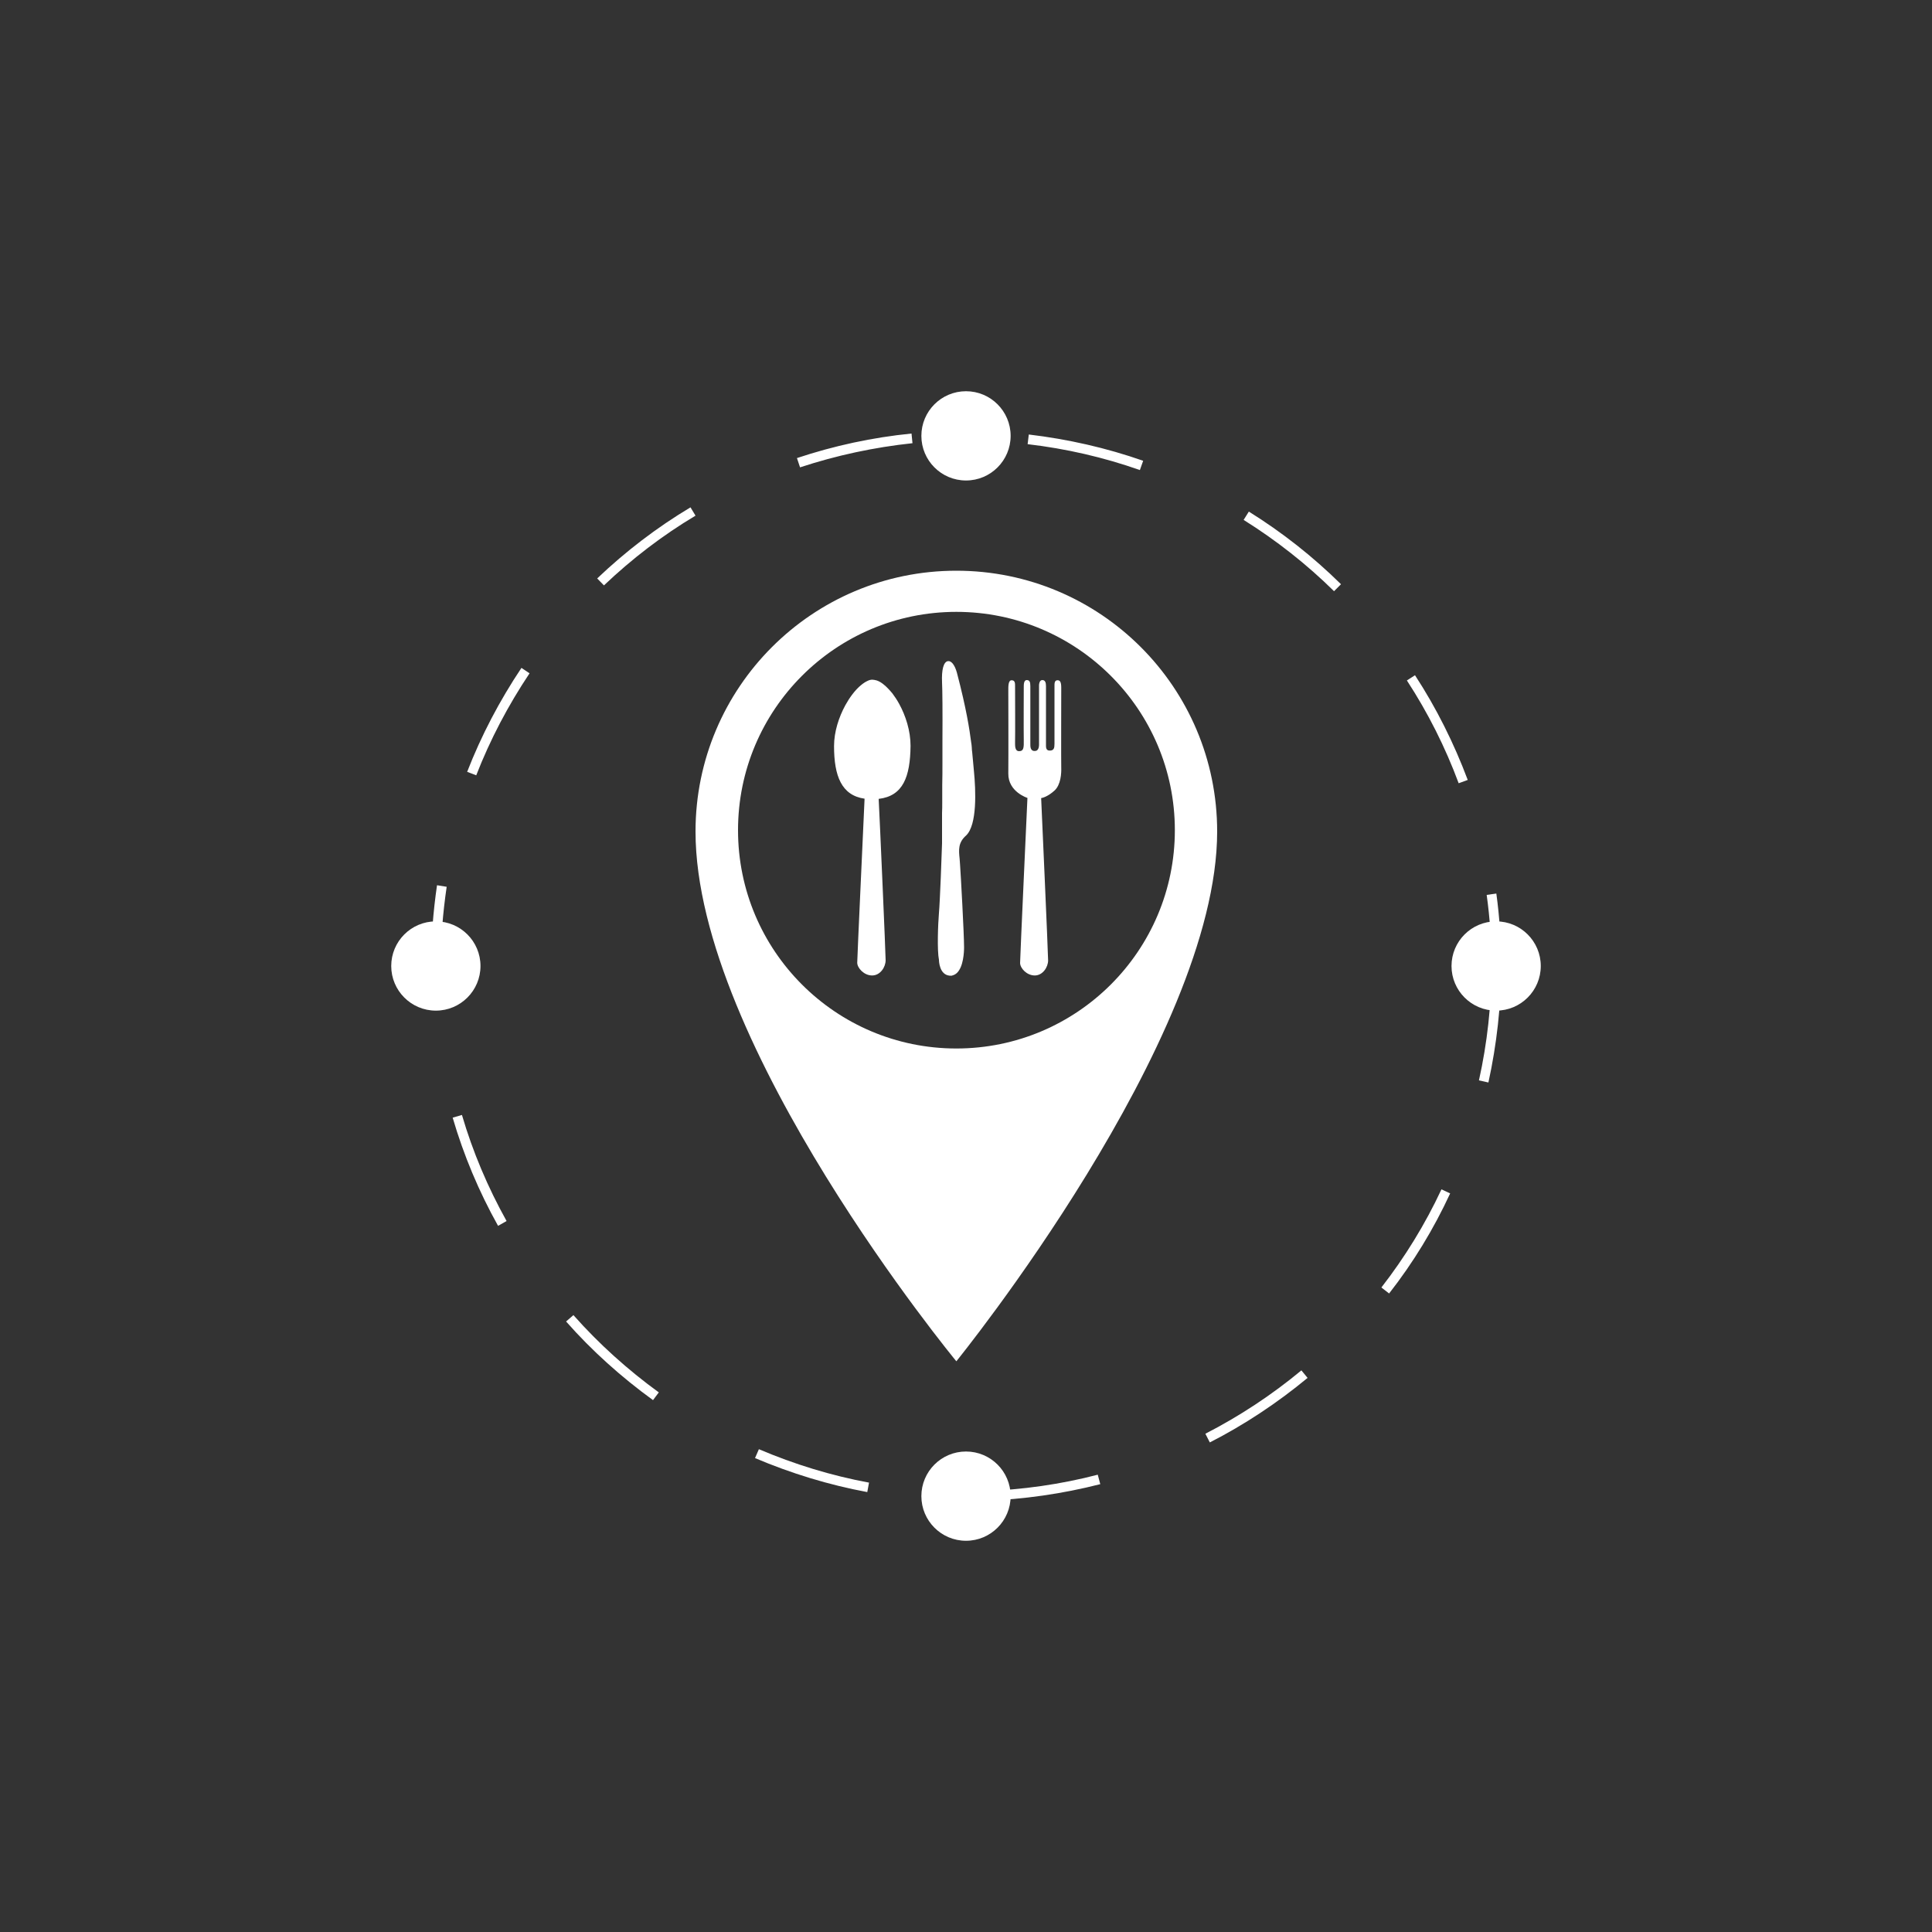 <?xml version="1.0" encoding="utf-8"?>
<!-- Generator: Adobe Illustrator 22.1.0, SVG Export Plug-In . SVG Version: 6.00 Build 0)  -->
<svg version="1.1" id="Слой_1" xmlns="http://www.w3.org/2000/svg" xmlns:xlink="http://www.w3.org/1999/xlink" x="0px" y="0px" viewBox="0 0 1000 1000" style="enable-background:new 0 0 1000 1000;" xml:space="preserve">
	<rect x="0" y="0" width="1000" height="1000" fill="#333333" stroke="none"/>
	<style type="text/css">
	.st0{fill:transparent;}
	.st1{fill:#FFFFFF;}
</style>
	<rect class="st0" width="1000" height="1000" />
	<g>
		<circle class="st1" cx="225.6" cy="500" r="23.1" />
		<circle class="st1" cx="774.4" cy="500" r="23.1" />
		<circle class="st1" cx="500" cy="774.4" r="23.1" />
		<circle class="st1" cx="500" cy="225.6" r="23.1" />
		<g>
			<path class="st1" d="M509.4,776.8l-0.2-5c20-0.7,39.8-3.5,59-8.5l1.3,4.9C549.9,773.2,529.7,776.1,509.4,776.8z M448.9,772.3
			c-19.9-3.7-39.5-9.7-58.1-17.6l2-4.6c18.3,7.8,37.5,13.7,57,17.3L448.9,772.3z M626.2,746.6l-2.3-4.5
			c17.7-9.1,34.4-20.1,49.7-32.8l3.2,3.9C661.2,726.1,644.2,737.4,626.2,746.6z M338,724.7c-16.4-11.9-31.6-25.5-45-40.7l3.8-3.3
			c13.2,14.9,28.1,28.3,44.2,40L338,724.7z M719,669.5l-4-3.1c12.2-15.7,22.7-32.8,31.1-50.8l4.5,2.1
			C742.1,636.1,731.5,653.5,719,669.5z M257.8,634.5c-9.9-17.7-17.8-36.5-23.5-56l4.8-1.4c5.6,19.1,13.4,37.5,23.1,54.9L257.8,634.5
			z M770.4,560.3l-4.9-1.1c4.3-19.3,6.5-39.3,6.5-59.2c0-12.3-0.8-24.7-2.5-36.8l5-0.7c1.7,12.3,2.5,25,2.5,37.5
			C777,520.3,774.7,540.6,770.4,560.3z M223.7,518.8c-0.4-6.2-0.6-12.5-0.6-18.8c0-14,1.1-28.1,3.1-41.8l5,0.8
			c-2,13.5-3.1,27.3-3.1,41.1c0,6.2,0.2,12.4,0.6,18.5L223.7,518.8z M755,405.4c-6.9-18.6-15.9-36.5-26.8-53.2l4.2-2.7
			c11.1,17,20.2,35.3,27.3,54.2L755,405.4z M246.5,401.3l-4.7-1.8c7.3-18.8,16.8-36.9,28.1-53.8l4.2,2.8
			C263,365.1,253.7,382.8,246.5,401.3z M690.5,306c-14.2-14-30-26.4-46.8-36.9l2.7-4.3c17.2,10.7,33.2,23.3,47.7,37.6L690.5,306z
			 M312.6,303l-3.5-3.6c14.7-14,30.9-26.4,48.3-36.8l2.6,4.3C342.9,277.1,327,289.3,312.6,303z M590,243.3
			c-18.7-6.6-38.3-11.1-58.1-13.4l0.6-5c20.2,2.4,40.1,6.9,59.2,13.6L590,243.3z M414.1,241.9l-1.6-4.8
			c19.2-6.4,39.1-10.7,59.3-12.7l0.5,5C452.5,231.5,432.9,235.7,414.1,241.9z" />
		</g>
		<g>
			<path class="st1" d="M495,295.4c-74.6,0-135,60.5-135,135c0,110.6,135,274.2,135,274.2s135-166.4,135-274.2
			C630,355.8,569.6,295.4,495,295.4z M495,542.7c-62.4,0-113-50.6-113-113c0-62.4,50.6-113,113-113c62.4,0,113.1,50.6,113.1,113
			C608.1,492.1,557.4,542.7,495,542.7z" />
			<path class="st1" d="M504.1,399.1c-0.1-1.5-0.3-2.9-0.4-4.4c0-0.4-0.1-0.8-0.1-1.1c-0.1-0.7-0.1-1.4-0.2-2.1
			c-0.1-0.7-0.1-1.5-0.2-2.2c-0.1-0.7-0.2-1.5-0.2-2.3c0-0.4-0.1-0.8-0.1-1.2c0-0.3-0.1-0.5-0.1-0.8c0-0.2-0.1-0.4-0.1-0.6
			c-0.9-7-2.5-17.5-7.4-36.2c-1.1-4-2.9-6.3-4.7-6c-2.2,0.4-3.3,4.4-3,11c0.2,4.1,0.3,14.6,0.2,31.2v0.7c0,0.2,0,0.5,0,0.7
			c0,0.7,0,1.4,0,2.1c0,0.5,0,0.9,0,1.4c0,0.2,0,0.5,0,0.7c0,0.5,0,0.9,0,1.4c0,0.2,0,0.4,0,0.7c0,0.5,0,1,0,1.4c0,0.6,0,1.1,0,1.7
			c0,3.7,0,7.4-0.1,11c0,0.5,0,1,0,1.5c0,0.9,0,1.7,0,2.6c0,0.1,0,0.3,0,0.4c0,0.9,0,1.7,0,2.5c0,0.1,0,0.3,0,0.4c0,0.5,0,1,0,1.5
			c0,2,0,3.9-0.1,5.7c0,0.2,0,0.4,0,0.6c0,0.5,0,1,0,1.5c0,0.2,0,0.4,0,0.6c0,0.6,0,1.2,0,1.8c0,0.2,0,0.4,0,0.6c0,0.7,0,1.3,0,2
			c0,0.5,0,1,0,1.5c0,1.1,0,2,0,2.9c0,0.6,0,1.2,0,1.7c0,0.1,0,0.2,0,0.4c0,1,0,1.8,0,2.1c-0.1,4.4-1.1,30.6-1.6,36
			c-0.5,5.9-1,19.5,0,24.3c0,0.9,0.3,7.7,5.5,8.2c0.4,0,0.8,0,1.1,0c0.1,0,0.2,0,0.3-0.1c0.4-0.1,0.7-0.2,1.1-0.4
			c0.3-0.1,0.5-0.3,0.8-0.5c0.1-0.1,0.2-0.2,0.4-0.3c3.5-3.2,3.8-11,3.8-13.4c0-6.8-1.7-37.6-2.1-43.1c-0.1-0.9-0.1-1.8-0.2-2.7
			c-0.5-4.7-0.8-8.4,3.4-12.1C505.8,426.9,505.1,409.2,504.1,399.1z M489.3,384.5L489.3,384.5v0.7V384.5z" />
			<path class="st1" d="M521.9,357.8c0-2.5-0.1-5.7,1.7-5.7s1.8,1.5,1.8,3.1c0,1.6,0.1,26.7,0,28.7c0,2-0.2,4.9,2.1,4.9
			s2.5-1.6,2.4-6c-0.1-4.3,0-26.2,0-27.3c0-1.1,0-3.5,1.5-3.5s1.9,0.9,1.9,3.2c0,2.3,0,28.8,0,29.9s-0.1,3.7,2.3,3.6
			c2.5,0,2.2-3.3,2.2-4.5s0-28.9,0-29.5s0.2-2.7,1.7-2.7s1.9,1.3,1.9,3.2s0,28.7,0,30s-0.2,3.3,1.9,3.3c2.2,0,2.5-1.3,2.5-3.5
			c0-2.3,0-28.2,0-29.6c0-1.4-0.1-3.2,1.4-3.3s2.1,0.9,2.1,3.9c0,3-0.1,38.5,0,41.4c0.1,2.8-0.2,8.8-3.5,11.8s-6.1,3.8-6.9,3.9
			c0.1,2,3.6,80.5,3.6,84s-2.8,7.8-6.9,7.8c-4.2,0-7.6-3.8-7.6-6.5c0-2.7,3.8-85.4,3.8-85.4s-10-3.1-9.9-12.6
			S521.9,357.8,521.9,357.8z" />
			<path class="st1" d="M454.8,413.5c0.6,11.4,3.6,80.2,3.6,83.5c0,3.6-2.8,7.9-7,7.9c-4.2,0-7.7-3.9-7.7-6.6
			c0-2.5,3.3-73.5,3.8-84.9c-11.9-1.7-15.8-11.7-15.8-27.2c0-7.5,2.5-15,5.8-21.1c1.1-2,2.3-3.9,3.6-5.6c1.5-2,3.1-3.7,4.6-4.9
			c1.2-1,2.3-1.7,3.4-2.2c0.8-0.4,1.6-0.6,2.4-0.6c0.7,0,1.5,0.2,2.3,0.4c1.2,0.4,2.4,1.1,3.6,2.1c1.5,1.2,3,2.8,4.5,4.6
			c1.2,1.6,2.4,3.4,3.5,5.4c3.4,6.2,5.9,14,5.9,21.8C471.1,402,467.5,412,454.8,413.5z" />
		</g>
	</g>
</svg>